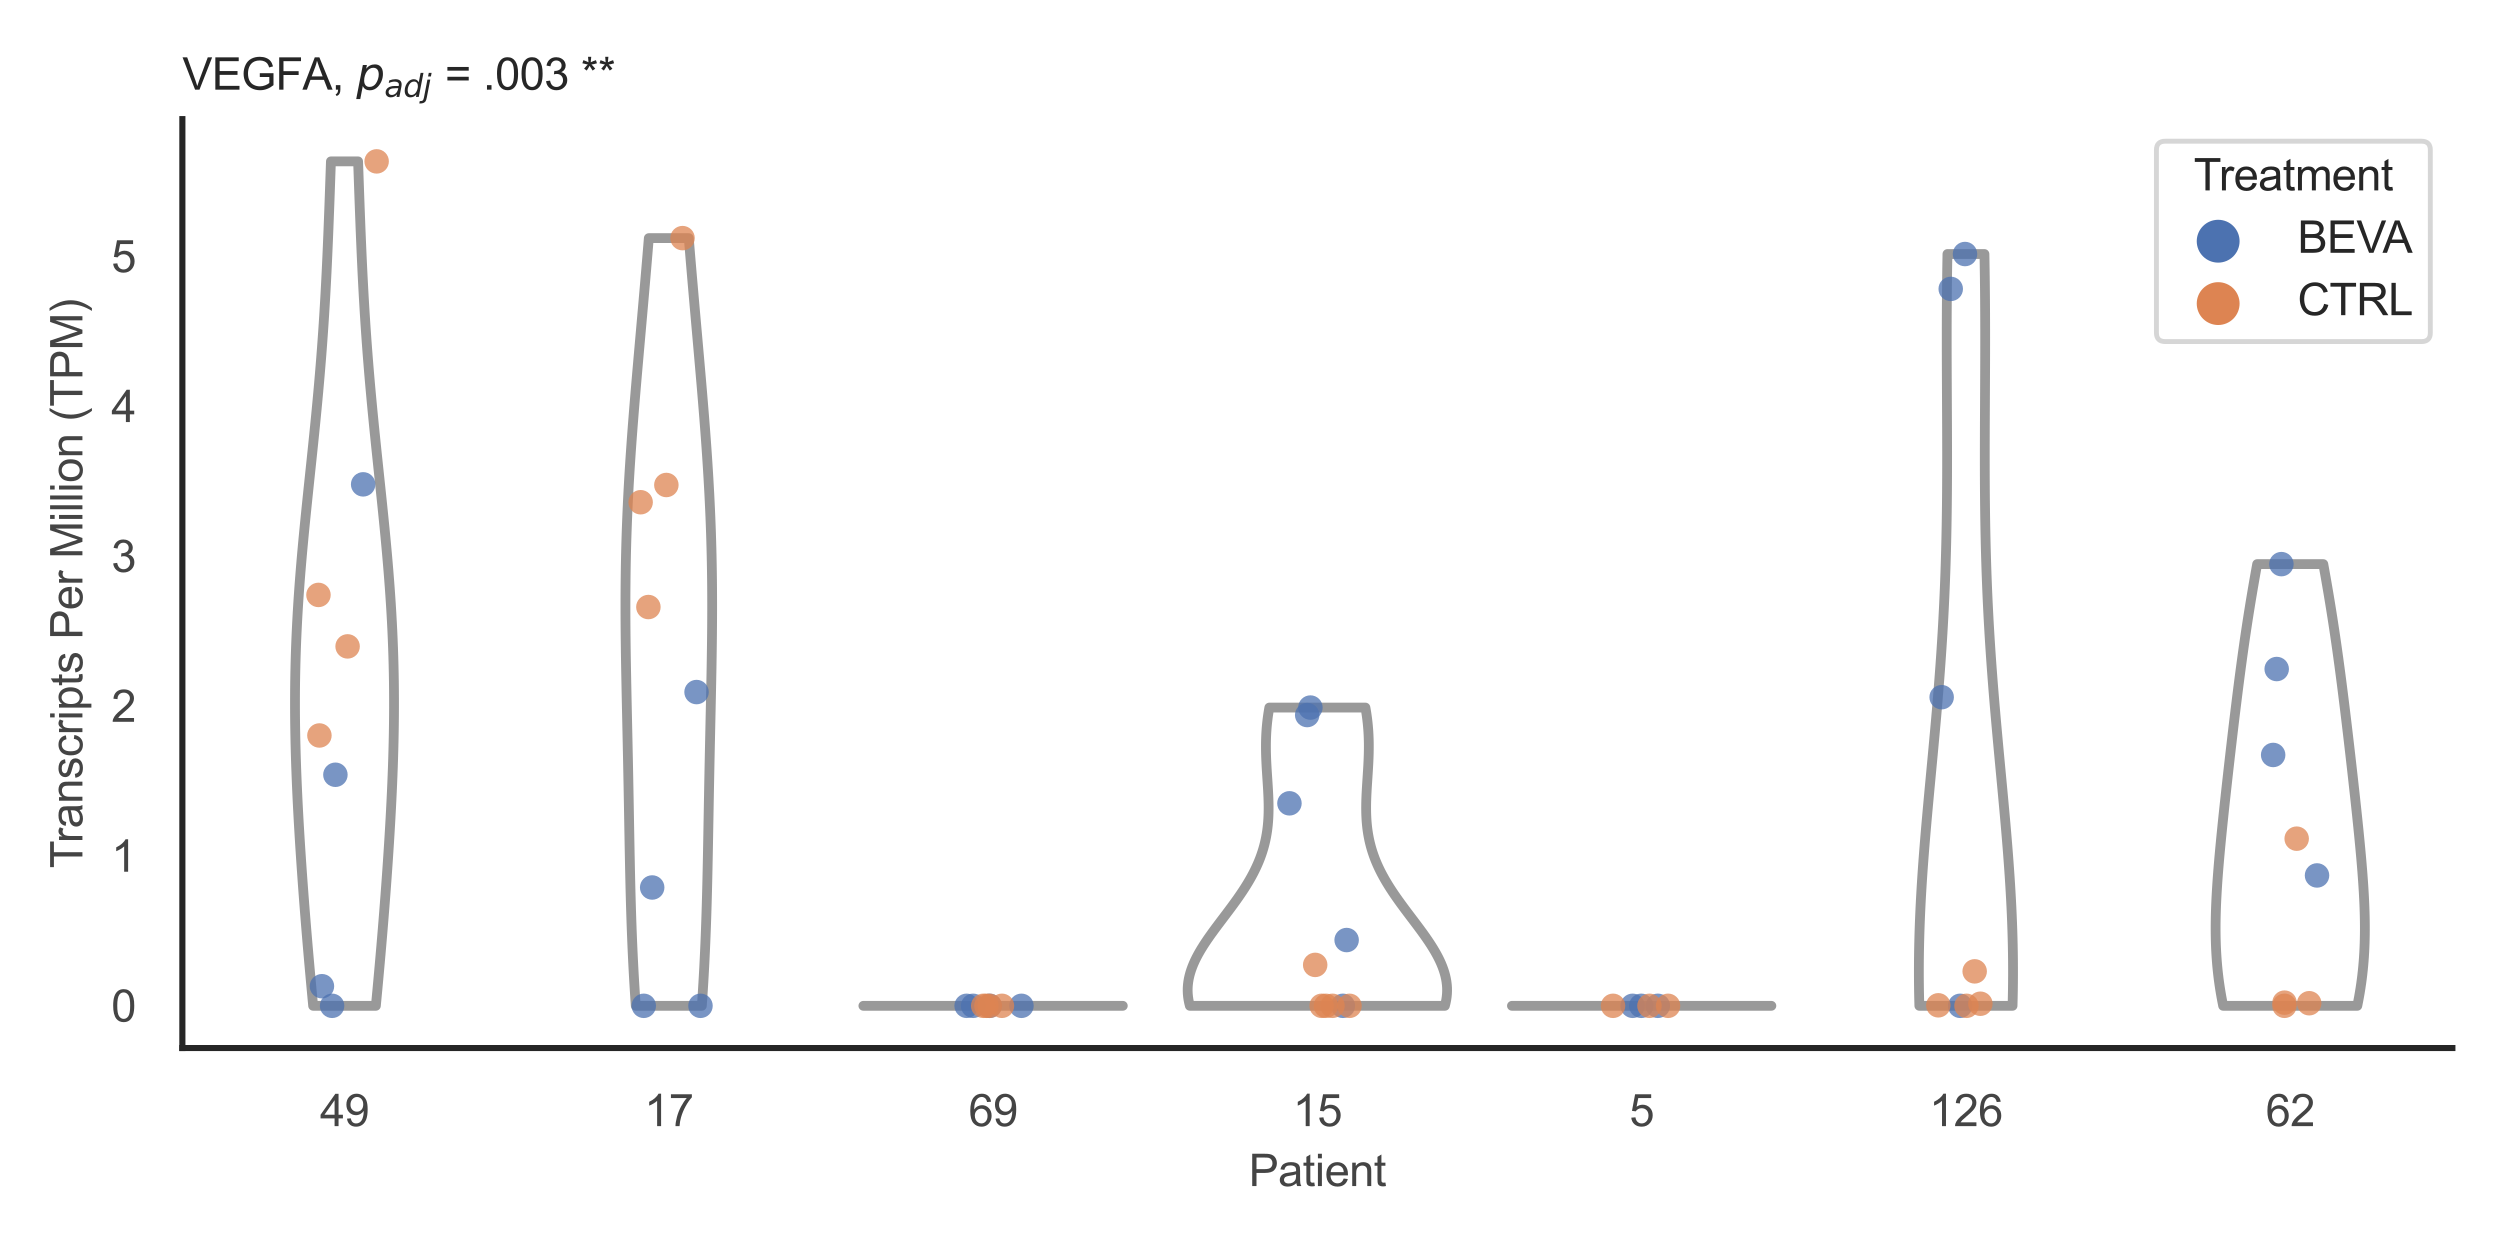 <?xml version="1.0" encoding="utf-8" standalone="no"?>
<!DOCTYPE svg PUBLIC "-//W3C//DTD SVG 1.1//EN"
  "http://www.w3.org/Graphics/SVG/1.1/DTD/svg11.dtd">
<svg xmlns:xlink="http://www.w3.org/1999/xlink" width="510.236pt" height="255.118pt" viewBox="0 0 510.236 255.118" xmlns="http://www.w3.org/2000/svg" version="1.1">
 <defs>
  <style type="text/css">*{stroke-linejoin: round; stroke-linecap: butt}</style>
 </defs>
 <g id="figure_1">
  <g id="patch_1">
   <path d="M 0 255.118 
L 510.236 255.118 
L 510.236 0 
L 0 0 
z
" style="fill: #ffffff"/>
  </g>
  <g id="axes_1">
   <g id="patch_2">
    <path d="M 37.22 213.898 
L 500.516 213.898 
L 500.516 24.32 
L 37.22 24.32 
z
" style="fill: #ffffff"/>
   </g>
   <g id="matplotlib.axis_1">
    <g id="xtick_1">
     <g id="text_1">
      <!-- 49 -->
      <g style="fill: #444444" transform="translate(65.308 229.84)scale(0.09 -0.09)">
       <defs>
        <path id="ArialMT-34" d="M 2069 0 
L 2069 1097 
L 81 1097 
L 81 1613 
L 2172 4581 
L 2631 4581 
L 2631 1613 
L 3250 1613 
L 3250 1097 
L 2631 1097 
L 2631 0 
L 2069 0 
z
M 2069 1613 
L 2069 3678 
L 634 1613 
L 2069 1613 
z
" transform="scale(0.016)"/>
        <path id="ArialMT-39" d="M 350 1059 
L 891 1109 
Q 959 728 1153 556 
Q 1347 384 1650 384 
Q 1909 384 2104 503 
Q 2300 622 2425 820 
Q 2550 1019 2634 1356 
Q 2719 1694 2719 2044 
Q 2719 2081 2716 2156 
Q 2547 1888 2255 1720 
Q 1963 1553 1622 1553 
Q 1053 1553 659 1965 
Q 266 2378 266 3053 
Q 266 3750 677 4175 
Q 1088 4600 1706 4600 
Q 2153 4600 2523 4359 
Q 2894 4119 3086 3673 
Q 3278 3228 3278 2384 
Q 3278 1506 3087 986 
Q 2897 466 2520 194 
Q 2144 -78 1638 -78 
Q 1100 -78 759 220 
Q 419 519 350 1059 
z
M 2653 3081 
Q 2653 3566 2395 3850 
Q 2138 4134 1775 4134 
Q 1400 4134 1122 3828 
Q 844 3522 844 3034 
Q 844 2597 1108 2323 
Q 1372 2050 1759 2050 
Q 2150 2050 2401 2323 
Q 2653 2597 2653 3081 
z
" transform="scale(0.016)"/>
       </defs>
       <use xlink:href="#ArialMT-34"/>
       <use xlink:href="#ArialMT-39" x="55.615"/>
      </g>
     </g>
    </g>
    <g id="xtick_2">
     <g id="text_2">
      <!-- 17 -->
      <g style="fill: #444444" transform="translate(131.493 229.84)scale(0.09 -0.09)">
       <defs>
        <path id="ArialMT-31" d="M 2384 0 
L 1822 0 
L 1822 3584 
Q 1619 3391 1289 3197 
Q 959 3003 697 2906 
L 697 3450 
Q 1169 3672 1522 3987 
Q 1875 4303 2022 4600 
L 2384 4600 
L 2384 0 
z
" transform="scale(0.016)"/>
        <path id="ArialMT-37" d="M 303 3981 
L 303 4522 
L 3269 4522 
L 3269 4084 
Q 2831 3619 2401 2847 
Q 1972 2075 1738 1259 
Q 1569 684 1522 0 
L 944 0 
Q 953 541 1156 1306 
Q 1359 2072 1739 2783 
Q 2119 3494 2547 3981 
L 303 3981 
z
" transform="scale(0.016)"/>
       </defs>
       <use xlink:href="#ArialMT-31"/>
       <use xlink:href="#ArialMT-37" x="55.615"/>
      </g>
     </g>
    </g>
    <g id="xtick_3">
     <g id="text_3">
      <!-- 69 -->
      <g style="fill: #444444" transform="translate(197.678 229.84)scale(0.09 -0.09)">
       <defs>
        <path id="ArialMT-36" d="M 3184 3459 
L 2625 3416 
Q 2550 3747 2413 3897 
Q 2184 4138 1850 4138 
Q 1581 4138 1378 3988 
Q 1113 3794 959 3422 
Q 806 3050 800 2363 
Q 1003 2672 1297 2822 
Q 1591 2972 1913 2972 
Q 2475 2972 2870 2558 
Q 3266 2144 3266 1488 
Q 3266 1056 3080 686 
Q 2894 316 2569 119 
Q 2244 -78 1831 -78 
Q 1128 -78 684 439 
Q 241 956 241 2144 
Q 241 3472 731 4075 
Q 1159 4600 1884 4600 
Q 2425 4600 2770 4297 
Q 3116 3994 3184 3459 
z
M 888 1484 
Q 888 1194 1011 928 
Q 1134 663 1356 523 
Q 1578 384 1822 384 
Q 2178 384 2434 671 
Q 2691 959 2691 1453 
Q 2691 1928 2437 2201 
Q 2184 2475 1800 2475 
Q 1419 2475 1153 2201 
Q 888 1928 888 1484 
z
" transform="scale(0.016)"/>
       </defs>
       <use xlink:href="#ArialMT-36"/>
       <use xlink:href="#ArialMT-39" x="55.615"/>
      </g>
     </g>
    </g>
    <g id="xtick_4">
     <g id="text_4">
      <!-- 15 -->
      <g style="fill: #444444" transform="translate(263.863 229.84)scale(0.09 -0.09)">
       <defs>
        <path id="ArialMT-35" d="M 266 1200 
L 856 1250 
Q 922 819 1161 601 
Q 1400 384 1738 384 
Q 2144 384 2425 690 
Q 2706 997 2706 1503 
Q 2706 1984 2436 2262 
Q 2166 2541 1728 2541 
Q 1456 2541 1237 2417 
Q 1019 2294 894 2097 
L 366 2166 
L 809 4519 
L 3088 4519 
L 3088 3981 
L 1259 3981 
L 1013 2750 
Q 1425 3038 1878 3038 
Q 2478 3038 2890 2622 
Q 3303 2206 3303 1553 
Q 3303 931 2941 478 
Q 2500 -78 1738 -78 
Q 1113 -78 717 272 
Q 322 622 266 1200 
z
" transform="scale(0.016)"/>
       </defs>
       <use xlink:href="#ArialMT-31"/>
       <use xlink:href="#ArialMT-35" x="55.615"/>
      </g>
     </g>
    </g>
    <g id="xtick_5">
     <g id="text_5">
      <!-- 5 -->
      <g style="fill: #444444" transform="translate(332.551 229.84)scale(0.09 -0.09)">
       <use xlink:href="#ArialMT-35"/>
      </g>
     </g>
    </g>
    <g id="xtick_6">
     <g id="text_6">
      <!-- 126 -->
      <g style="fill: #444444" transform="translate(393.731 229.84)scale(0.09 -0.09)">
       <defs>
        <path id="ArialMT-32" d="M 3222 541 
L 3222 0 
L 194 0 
Q 188 203 259 391 
Q 375 700 629 1000 
Q 884 1300 1366 1694 
Q 2113 2306 2375 2664 
Q 2638 3022 2638 3341 
Q 2638 3675 2398 3904 
Q 2159 4134 1775 4134 
Q 1369 4134 1125 3890 
Q 881 3647 878 3216 
L 300 3275 
Q 359 3922 746 4261 
Q 1134 4600 1788 4600 
Q 2447 4600 2831 4234 
Q 3216 3869 3216 3328 
Q 3216 3053 3103 2787 
Q 2991 2522 2730 2228 
Q 2469 1934 1863 1422 
Q 1356 997 1212 845 
Q 1069 694 975 541 
L 3222 541 
z
" transform="scale(0.016)"/>
       </defs>
       <use xlink:href="#ArialMT-31"/>
       <use xlink:href="#ArialMT-32" x="55.615"/>
       <use xlink:href="#ArialMT-36" x="111.23"/>
      </g>
     </g>
    </g>
    <g id="xtick_7">
     <g id="text_7">
      <!-- 62 -->
      <g style="fill: #444444" transform="translate(462.419 229.84)scale(0.09 -0.09)">
       <use xlink:href="#ArialMT-36"/>
       <use xlink:href="#ArialMT-32" x="55.615"/>
      </g>
     </g>
    </g>
    <g id="text_8">
     <!-- Patient -->
     <g style="fill: #444444" transform="translate(254.859 242.071)scale(0.09 -0.09)">
      <defs>
       <path id="ArialMT-50" d="M 494 0 
L 494 4581 
L 2222 4581 
Q 2678 4581 2919 4538 
Q 3256 4481 3484 4323 
Q 3713 4166 3852 3881 
Q 3991 3597 3991 3256 
Q 3991 2672 3619 2267 
Q 3247 1863 2275 1863 
L 1100 1863 
L 1100 0 
L 494 0 
z
M 1100 2403 
L 2284 2403 
Q 2872 2403 3119 2622 
Q 3366 2841 3366 3238 
Q 3366 3525 3220 3729 
Q 3075 3934 2838 4000 
Q 2684 4041 2272 4041 
L 1100 4041 
L 1100 2403 
z
" transform="scale(0.016)"/>
       <path id="ArialMT-61" d="M 2588 409 
Q 2275 144 1986 34 
Q 1697 -75 1366 -75 
Q 819 -75 525 192 
Q 231 459 231 875 
Q 231 1119 342 1320 
Q 453 1522 633 1644 
Q 813 1766 1038 1828 
Q 1203 1872 1538 1913 
Q 2219 1994 2541 2106 
Q 2544 2222 2544 2253 
Q 2544 2597 2384 2738 
Q 2169 2928 1744 2928 
Q 1347 2928 1158 2789 
Q 969 2650 878 2297 
L 328 2372 
Q 403 2725 575 2942 
Q 747 3159 1072 3276 
Q 1397 3394 1825 3394 
Q 2250 3394 2515 3294 
Q 2781 3194 2906 3042 
Q 3031 2891 3081 2659 
Q 3109 2516 3109 2141 
L 3109 1391 
Q 3109 606 3145 398 
Q 3181 191 3288 0 
L 2700 0 
Q 2613 175 2588 409 
z
M 2541 1666 
Q 2234 1541 1622 1453 
Q 1275 1403 1131 1340 
Q 988 1278 909 1158 
Q 831 1038 831 891 
Q 831 666 1001 516 
Q 1172 366 1500 366 
Q 1825 366 2078 508 
Q 2331 650 2450 897 
Q 2541 1088 2541 1459 
L 2541 1666 
z
" transform="scale(0.016)"/>
       <path id="ArialMT-74" d="M 1650 503 
L 1731 6 
Q 1494 -44 1306 -44 
Q 1000 -44 831 53 
Q 663 150 594 308 
Q 525 466 525 972 
L 525 2881 
L 113 2881 
L 113 3319 
L 525 3319 
L 525 4141 
L 1084 4478 
L 1084 3319 
L 1650 3319 
L 1650 2881 
L 1084 2881 
L 1084 941 
Q 1084 700 1114 631 
Q 1144 563 1211 522 
Q 1278 481 1403 481 
Q 1497 481 1650 503 
z
" transform="scale(0.016)"/>
       <path id="ArialMT-69" d="M 425 3934 
L 425 4581 
L 988 4581 
L 988 3934 
L 425 3934 
z
M 425 0 
L 425 3319 
L 988 3319 
L 988 0 
L 425 0 
z
" transform="scale(0.016)"/>
       <path id="ArialMT-65" d="M 2694 1069 
L 3275 997 
Q 3138 488 2766 206 
Q 2394 -75 1816 -75 
Q 1088 -75 661 373 
Q 234 822 234 1631 
Q 234 2469 665 2931 
Q 1097 3394 1784 3394 
Q 2450 3394 2872 2941 
Q 3294 2488 3294 1666 
Q 3294 1616 3291 1516 
L 816 1516 
Q 847 969 1125 678 
Q 1403 388 1819 388 
Q 2128 388 2347 550 
Q 2566 713 2694 1069 
z
M 847 1978 
L 2700 1978 
Q 2663 2397 2488 2606 
Q 2219 2931 1791 2931 
Q 1403 2931 1139 2672 
Q 875 2413 847 1978 
z
" transform="scale(0.016)"/>
       <path id="ArialMT-6e" d="M 422 0 
L 422 3319 
L 928 3319 
L 928 2847 
Q 1294 3394 1984 3394 
Q 2284 3394 2536 3286 
Q 2788 3178 2913 3003 
Q 3038 2828 3088 2588 
Q 3119 2431 3119 2041 
L 3119 0 
L 2556 0 
L 2556 2019 
Q 2556 2363 2490 2533 
Q 2425 2703 2258 2804 
Q 2091 2906 1866 2906 
Q 1506 2906 1245 2678 
Q 984 2450 984 1813 
L 984 0 
L 422 0 
z
" transform="scale(0.016)"/>
      </defs>
      <use xlink:href="#ArialMT-50"/>
      <use xlink:href="#ArialMT-61" x="66.699"/>
      <use xlink:href="#ArialMT-74" x="122.314"/>
      <use xlink:href="#ArialMT-69" x="150.098"/>
      <use xlink:href="#ArialMT-65" x="172.314"/>
      <use xlink:href="#ArialMT-6e" x="227.93"/>
      <use xlink:href="#ArialMT-74" x="283.545"/>
     </g>
    </g>
   </g>
   <g id="matplotlib.axis_2">
    <g id="ytick_1">
     <g id="text_9">
      <!-- 0 -->
      <g style="fill: #444444" transform="translate(22.715 208.502)scale(0.09 -0.09)">
       <defs>
        <path id="ArialMT-30" d="M 266 2259 
Q 266 3072 433 3567 
Q 600 4063 929 4331 
Q 1259 4600 1759 4600 
Q 2128 4600 2406 4451 
Q 2684 4303 2865 4023 
Q 3047 3744 3150 3342 
Q 3253 2941 3253 2259 
Q 3253 1453 3087 958 
Q 2922 463 2592 192 
Q 2263 -78 1759 -78 
Q 1097 -78 719 397 
Q 266 969 266 2259 
z
M 844 2259 
Q 844 1131 1108 757 
Q 1372 384 1759 384 
Q 2147 384 2411 759 
Q 2675 1134 2675 2259 
Q 2675 3391 2411 3762 
Q 2147 4134 1753 4134 
Q 1366 4134 1134 3806 
Q 844 3388 844 2259 
z
" transform="scale(0.016)"/>
       </defs>
       <use xlink:href="#ArialMT-30"/>
      </g>
     </g>
    </g>
    <g id="ytick_2">
     <g id="text_10">
      <!-- 1 -->
      <g style="fill: #444444" transform="translate(22.715 177.911)scale(0.09 -0.09)">
       <use xlink:href="#ArialMT-31"/>
      </g>
     </g>
    </g>
    <g id="ytick_3">
     <g id="text_11">
      <!-- 2 -->
      <g style="fill: #444444" transform="translate(22.715 147.32)scale(0.09 -0.09)">
       <use xlink:href="#ArialMT-32"/>
      </g>
     </g>
    </g>
    <g id="ytick_4">
     <g id="text_12">
      <!-- 3 -->
      <g style="fill: #444444" transform="translate(22.715 116.729)scale(0.09 -0.09)">
       <defs>
        <path id="ArialMT-33" d="M 269 1209 
L 831 1284 
Q 928 806 1161 595 
Q 1394 384 1728 384 
Q 2125 384 2398 659 
Q 2672 934 2672 1341 
Q 2672 1728 2419 1979 
Q 2166 2231 1775 2231 
Q 1616 2231 1378 2169 
L 1441 2663 
Q 1497 2656 1531 2656 
Q 1891 2656 2178 2843 
Q 2466 3031 2466 3422 
Q 2466 3731 2256 3934 
Q 2047 4138 1716 4138 
Q 1388 4138 1169 3931 
Q 950 3725 888 3313 
L 325 3413 
Q 428 3978 793 4289 
Q 1159 4600 1703 4600 
Q 2078 4600 2393 4439 
Q 2709 4278 2876 4000 
Q 3044 3722 3044 3409 
Q 3044 3113 2884 2869 
Q 2725 2625 2413 2481 
Q 2819 2388 3044 2092 
Q 3269 1797 3269 1353 
Q 3269 753 2831 336 
Q 2394 -81 1725 -81 
Q 1122 -81 723 278 
Q 325 638 269 1209 
z
" transform="scale(0.016)"/>
       </defs>
       <use xlink:href="#ArialMT-33"/>
      </g>
     </g>
    </g>
    <g id="ytick_5">
     <g id="text_13">
      <!-- 4 -->
      <g style="fill: #444444" transform="translate(22.715 86.138)scale(0.09 -0.09)">
       <use xlink:href="#ArialMT-34"/>
      </g>
     </g>
    </g>
    <g id="ytick_6">
     <g id="text_14">
      <!-- 5 -->
      <g style="fill: #444444" transform="translate(22.715 55.547)scale(0.09 -0.09)">
       <use xlink:href="#ArialMT-35"/>
      </g>
     </g>
    </g>
    <g id="text_15">
     <!-- Transcripts Per Million (TPM) -->
     <g style="fill: #444444" transform="translate(16.821 177.194)rotate(-90)scale(0.09 -0.09)">
      <defs>
       <path id="ArialMT-54" d="M 1659 0 
L 1659 4041 
L 150 4041 
L 150 4581 
L 3781 4581 
L 3781 4041 
L 2266 4041 
L 2266 0 
L 1659 0 
z
" transform="scale(0.016)"/>
       <path id="ArialMT-72" d="M 416 0 
L 416 3319 
L 922 3319 
L 922 2816 
Q 1116 3169 1280 3281 
Q 1444 3394 1641 3394 
Q 1925 3394 2219 3213 
L 2025 2691 
Q 1819 2813 1613 2813 
Q 1428 2813 1281 2702 
Q 1134 2591 1072 2394 
Q 978 2094 978 1738 
L 978 0 
L 416 0 
z
" transform="scale(0.016)"/>
       <path id="ArialMT-73" d="M 197 991 
L 753 1078 
Q 800 744 1014 566 
Q 1228 388 1613 388 
Q 2000 388 2187 545 
Q 2375 703 2375 916 
Q 2375 1106 2209 1216 
Q 2094 1291 1634 1406 
Q 1016 1563 777 1677 
Q 538 1791 414 1992 
Q 291 2194 291 2438 
Q 291 2659 392 2848 
Q 494 3038 669 3163 
Q 800 3259 1026 3326 
Q 1253 3394 1513 3394 
Q 1903 3394 2198 3281 
Q 2494 3169 2634 2976 
Q 2775 2784 2828 2463 
L 2278 2388 
Q 2241 2644 2061 2787 
Q 1881 2931 1553 2931 
Q 1166 2931 1000 2803 
Q 834 2675 834 2503 
Q 834 2394 903 2306 
Q 972 2216 1119 2156 
Q 1203 2125 1616 2013 
Q 2213 1853 2448 1751 
Q 2684 1650 2818 1456 
Q 2953 1263 2953 975 
Q 2953 694 2789 445 
Q 2625 197 2315 61 
Q 2006 -75 1616 -75 
Q 969 -75 630 194 
Q 291 463 197 991 
z
" transform="scale(0.016)"/>
       <path id="ArialMT-63" d="M 2588 1216 
L 3141 1144 
Q 3050 572 2676 248 
Q 2303 -75 1759 -75 
Q 1078 -75 664 370 
Q 250 816 250 1647 
Q 250 2184 428 2587 
Q 606 2991 970 3192 
Q 1334 3394 1763 3394 
Q 2303 3394 2647 3120 
Q 2991 2847 3088 2344 
L 2541 2259 
Q 2463 2594 2264 2762 
Q 2066 2931 1784 2931 
Q 1359 2931 1093 2626 
Q 828 2322 828 1663 
Q 828 994 1084 691 
Q 1341 388 1753 388 
Q 2084 388 2306 591 
Q 2528 794 2588 1216 
z
" transform="scale(0.016)"/>
       <path id="ArialMT-70" d="M 422 -1272 
L 422 3319 
L 934 3319 
L 934 2888 
Q 1116 3141 1344 3267 
Q 1572 3394 1897 3394 
Q 2322 3394 2647 3175 
Q 2972 2956 3137 2557 
Q 3303 2159 3303 1684 
Q 3303 1175 3120 767 
Q 2938 359 2589 142 
Q 2241 -75 1856 -75 
Q 1575 -75 1351 44 
Q 1128 163 984 344 
L 984 -1272 
L 422 -1272 
z
M 931 1641 
Q 931 1000 1190 694 
Q 1450 388 1819 388 
Q 2194 388 2461 705 
Q 2728 1022 2728 1688 
Q 2728 2322 2467 2637 
Q 2206 2953 1844 2953 
Q 1484 2953 1207 2617 
Q 931 2281 931 1641 
z
" transform="scale(0.016)"/>
       <path id="ArialMT-20" transform="scale(0.016)"/>
       <path id="ArialMT-4d" d="M 475 0 
L 475 4581 
L 1388 4581 
L 2472 1338 
Q 2622 884 2691 659 
Q 2769 909 2934 1394 
L 4031 4581 
L 4847 4581 
L 4847 0 
L 4263 0 
L 4263 3834 
L 2931 0 
L 2384 0 
L 1059 3900 
L 1059 0 
L 475 0 
z
" transform="scale(0.016)"/>
       <path id="ArialMT-6c" d="M 409 0 
L 409 4581 
L 972 4581 
L 972 0 
L 409 0 
z
" transform="scale(0.016)"/>
       <path id="ArialMT-6f" d="M 213 1659 
Q 213 2581 725 3025 
Q 1153 3394 1769 3394 
Q 2453 3394 2887 2945 
Q 3322 2497 3322 1706 
Q 3322 1066 3130 698 
Q 2938 331 2570 128 
Q 2203 -75 1769 -75 
Q 1072 -75 642 372 
Q 213 819 213 1659 
z
M 791 1659 
Q 791 1022 1069 705 
Q 1347 388 1769 388 
Q 2188 388 2466 706 
Q 2744 1025 2744 1678 
Q 2744 2294 2464 2611 
Q 2184 2928 1769 2928 
Q 1347 2928 1069 2612 
Q 791 2297 791 1659 
z
" transform="scale(0.016)"/>
       <path id="ArialMT-28" d="M 1497 -1347 
Q 1031 -759 709 28 
Q 388 816 388 1659 
Q 388 2403 628 3084 
Q 909 3875 1497 4659 
L 1900 4659 
Q 1522 4009 1400 3731 
Q 1209 3300 1100 2831 
Q 966 2247 966 1656 
Q 966 153 1900 -1347 
L 1497 -1347 
z
" transform="scale(0.016)"/>
       <path id="ArialMT-29" d="M 791 -1347 
L 388 -1347 
Q 1322 153 1322 1656 
Q 1322 2244 1188 2822 
Q 1081 3291 891 3722 
Q 769 4003 388 4659 
L 791 4659 
Q 1378 3875 1659 3084 
Q 1900 2403 1900 1659 
Q 1900 816 1576 28 
Q 1253 -759 791 -1347 
z
" transform="scale(0.016)"/>
      </defs>
      <use xlink:href="#ArialMT-54"/>
      <use xlink:href="#ArialMT-72" x="57.334"/>
      <use xlink:href="#ArialMT-61" x="90.635"/>
      <use xlink:href="#ArialMT-6e" x="146.25"/>
      <use xlink:href="#ArialMT-73" x="201.865"/>
      <use xlink:href="#ArialMT-63" x="251.865"/>
      <use xlink:href="#ArialMT-72" x="301.865"/>
      <use xlink:href="#ArialMT-69" x="335.166"/>
      <use xlink:href="#ArialMT-70" x="357.383"/>
      <use xlink:href="#ArialMT-74" x="412.998"/>
      <use xlink:href="#ArialMT-73" x="440.781"/>
      <use xlink:href="#ArialMT-20" x="490.781"/>
      <use xlink:href="#ArialMT-50" x="518.564"/>
      <use xlink:href="#ArialMT-65" x="585.264"/>
      <use xlink:href="#ArialMT-72" x="640.879"/>
      <use xlink:href="#ArialMT-20" x="674.18"/>
      <use xlink:href="#ArialMT-4d" x="701.963"/>
      <use xlink:href="#ArialMT-69" x="785.264"/>
      <use xlink:href="#ArialMT-6c" x="807.48"/>
      <use xlink:href="#ArialMT-6c" x="829.697"/>
      <use xlink:href="#ArialMT-69" x="851.914"/>
      <use xlink:href="#ArialMT-6f" x="874.131"/>
      <use xlink:href="#ArialMT-6e" x="929.746"/>
      <use xlink:href="#ArialMT-20" x="985.361"/>
      <use xlink:href="#ArialMT-28" x="1013.145"/>
      <use xlink:href="#ArialMT-54" x="1046.445"/>
      <use xlink:href="#ArialMT-50" x="1107.529"/>
      <use xlink:href="#ArialMT-4d" x="1174.229"/>
      <use xlink:href="#ArialMT-29" x="1257.529"/>
     </g>
    </g>
   </g>
   <g id="PolyCollection_1">
    <defs>
     <path id="mc17613e91d" d="M 76.712 -49.837 
L 63.913 -49.837 
L 63.748 -51.578 
L 63.584 -53.319 
L 63.423 -55.06 
L 63.265 -56.801 
L 63.109 -58.541 
L 62.956 -60.282 
L 62.805 -62.023 
L 62.657 -63.764 
L 62.512 -65.505 
L 62.37 -67.246 
L 62.231 -68.986 
L 62.095 -70.727 
L 61.962 -72.468 
L 61.832 -74.209 
L 61.705 -75.95 
L 61.582 -77.691 
L 61.462 -79.432 
L 61.346 -81.172 
L 61.234 -82.913 
L 61.126 -84.654 
L 61.023 -86.395 
L 60.924 -88.136 
L 60.83 -89.877 
L 60.741 -91.617 
L 60.658 -93.358 
L 60.581 -95.099 
L 60.51 -96.84 
L 60.445 -98.581 
L 60.388 -100.322 
L 60.338 -102.063 
L 60.295 -103.803 
L 60.261 -105.544 
L 60.234 -107.285 
L 60.216 -109.026 
L 60.208 -110.767 
L 60.208 -112.508 
L 60.217 -114.248 
L 60.236 -115.989 
L 60.265 -117.73 
L 60.304 -119.471 
L 60.352 -121.212 
L 60.41 -122.953 
L 60.478 -124.694 
L 60.556 -126.434 
L 60.643 -128.175 
L 60.739 -129.916 
L 60.845 -131.657 
L 60.959 -133.398 
L 61.082 -135.139 
L 61.212 -136.879 
L 61.351 -138.62 
L 61.496 -140.361 
L 61.648 -142.102 
L 61.806 -143.843 
L 61.969 -145.584 
L 62.138 -147.325 
L 62.31 -149.065 
L 62.486 -150.806 
L 62.665 -152.547 
L 62.846 -154.288 
L 63.028 -156.029 
L 63.212 -157.77 
L 63.395 -159.51 
L 63.579 -161.251 
L 63.761 -162.992 
L 63.941 -164.733 
L 64.12 -166.474 
L 64.295 -168.215 
L 64.467 -169.956 
L 64.636 -171.696 
L 64.8 -173.437 
L 64.961 -175.178 
L 65.116 -176.919 
L 65.266 -178.66 
L 65.411 -180.401 
L 65.551 -182.141 
L 65.685 -183.882 
L 65.813 -185.623 
L 65.936 -187.364 
L 66.054 -189.105 
L 66.166 -190.846 
L 66.272 -192.587 
L 66.374 -194.327 
L 66.47 -196.068 
L 66.562 -197.809 
L 66.65 -199.55 
L 66.733 -201.291 
L 66.813 -203.032 
L 66.889 -204.772 
L 66.963 -206.513 
L 67.033 -208.254 
L 67.101 -209.995 
L 67.167 -211.736 
L 67.232 -213.477 
L 67.295 -215.218 
L 67.357 -216.958 
L 67.418 -218.699 
L 67.48 -220.44 
L 67.54 -222.181 
L 73.085 -222.181 
L 73.085 -222.181 
L 73.146 -220.44 
L 73.207 -218.699 
L 73.268 -216.958 
L 73.33 -215.218 
L 73.393 -213.477 
L 73.458 -211.736 
L 73.524 -209.995 
L 73.592 -208.254 
L 73.663 -206.513 
L 73.736 -204.772 
L 73.812 -203.032 
L 73.892 -201.291 
L 73.975 -199.55 
L 74.063 -197.809 
L 74.155 -196.068 
L 74.251 -194.327 
L 74.353 -192.587 
L 74.46 -190.846 
L 74.572 -189.105 
L 74.689 -187.364 
L 74.812 -185.623 
L 74.94 -183.882 
L 75.075 -182.141 
L 75.214 -180.401 
L 75.359 -178.66 
L 75.509 -176.919 
L 75.665 -175.178 
L 75.825 -173.437 
L 75.989 -171.696 
L 76.158 -169.956 
L 76.33 -168.215 
L 76.506 -166.474 
L 76.684 -164.733 
L 76.864 -162.992 
L 77.047 -161.251 
L 77.23 -159.51 
L 77.413 -157.77 
L 77.597 -156.029 
L 77.779 -154.288 
L 77.96 -152.547 
L 78.139 -150.806 
L 78.315 -149.065 
L 78.488 -147.325 
L 78.656 -145.584 
L 78.819 -143.843 
L 78.977 -142.102 
L 79.129 -140.361 
L 79.275 -138.62 
L 79.413 -136.879 
L 79.544 -135.139 
L 79.666 -133.398 
L 79.781 -131.657 
L 79.886 -129.916 
L 79.982 -128.175 
L 80.07 -126.434 
L 80.147 -124.694 
L 80.215 -122.953 
L 80.273 -121.212 
L 80.321 -119.471 
L 80.36 -117.73 
L 80.389 -115.989 
L 80.408 -114.248 
L 80.417 -112.508 
L 80.418 -110.767 
L 80.409 -109.026 
L 80.391 -107.285 
L 80.365 -105.544 
L 80.33 -103.803 
L 80.287 -102.063 
L 80.237 -100.322 
L 80.18 -98.581 
L 80.115 -96.84 
L 80.044 -95.099 
L 79.967 -93.358 
L 79.884 -91.617 
L 79.795 -89.877 
L 79.701 -88.136 
L 79.602 -86.395 
L 79.499 -84.654 
L 79.391 -82.913 
L 79.279 -81.172 
L 79.163 -79.432 
L 79.043 -77.691 
L 78.92 -75.95 
L 78.793 -74.209 
L 78.663 -72.468 
L 78.53 -70.727 
L 78.394 -68.986 
L 78.255 -67.246 
L 78.113 -65.505 
L 77.968 -63.764 
L 77.82 -62.023 
L 77.669 -60.282 
L 77.516 -58.541 
L 77.36 -56.801 
L 77.202 -55.06 
L 77.041 -53.319 
L 76.877 -51.578 
L 76.712 -49.837 
z
" style="stroke: #999999; stroke-width: 2"/>
    </defs>
    <g clip-path="url(#pa74a12c828)">
     <use xlink:href="#mc17613e91d" x="0" y="255.118" style="fill: #ffffff; stroke: #999999; stroke-width: 2"/>
    </g>
   </g>
   <g id="PolyCollection_2">
    <defs>
     <path id="m27fada92e4" d="M 143.242 -49.837 
L 129.754 -49.837 
L 129.646 -51.42 
L 129.543 -53.002 
L 129.446 -54.585 
L 129.355 -56.168 
L 129.269 -57.75 
L 129.189 -59.333 
L 129.114 -60.916 
L 129.044 -62.498 
L 128.979 -64.081 
L 128.919 -65.664 
L 128.863 -67.246 
L 128.812 -68.829 
L 128.764 -70.412 
L 128.72 -71.994 
L 128.678 -73.577 
L 128.64 -75.159 
L 128.604 -76.742 
L 128.571 -78.325 
L 128.539 -79.907 
L 128.508 -81.49 
L 128.478 -83.073 
L 128.45 -84.655 
L 128.421 -86.238 
L 128.393 -87.821 
L 128.365 -89.403 
L 128.337 -90.986 
L 128.308 -92.569 
L 128.279 -94.151 
L 128.249 -95.734 
L 128.219 -97.316 
L 128.187 -98.899 
L 128.155 -100.482 
L 128.122 -102.064 
L 128.089 -103.647 
L 128.055 -105.23 
L 128.021 -106.812 
L 127.986 -108.395 
L 127.952 -109.978 
L 127.918 -111.56 
L 127.884 -113.143 
L 127.852 -114.726 
L 127.821 -116.308 
L 127.791 -117.891 
L 127.763 -119.473 
L 127.737 -121.056 
L 127.714 -122.639 
L 127.694 -124.221 
L 127.677 -125.804 
L 127.664 -127.387 
L 127.655 -128.969 
L 127.65 -130.552 
L 127.65 -132.135 
L 127.654 -133.717 
L 127.664 -135.3 
L 127.679 -136.883 
L 127.699 -138.465 
L 127.725 -140.048 
L 127.757 -141.63 
L 127.795 -143.213 
L 127.839 -144.796 
L 127.889 -146.378 
L 127.946 -147.961 
L 128.008 -149.544 
L 128.076 -151.126 
L 128.149 -152.709 
L 128.229 -154.292 
L 128.314 -155.874 
L 128.405 -157.457 
L 128.5 -159.04 
L 128.601 -160.622 
L 128.706 -162.205 
L 128.816 -163.787 
L 128.929 -165.37 
L 129.047 -166.953 
L 129.168 -168.535 
L 129.292 -170.118 
L 129.419 -171.701 
L 129.549 -173.283 
L 129.681 -174.866 
L 129.815 -176.449 
L 129.951 -178.031 
L 130.088 -179.614 
L 130.227 -181.197 
L 130.366 -182.779 
L 130.506 -184.362 
L 130.646 -185.944 
L 130.786 -187.527 
L 130.926 -189.11 
L 131.066 -190.692 
L 131.206 -192.275 
L 131.344 -193.858 
L 131.483 -195.44 
L 131.62 -197.023 
L 131.756 -198.606 
L 131.891 -200.188 
L 132.025 -201.771 
L 132.158 -203.354 
L 132.289 -204.936 
L 132.419 -206.519 
L 140.576 -206.519 
L 140.576 -206.519 
L 140.706 -204.936 
L 140.837 -203.354 
L 140.97 -201.771 
L 141.104 -200.188 
L 141.239 -198.606 
L 141.376 -197.023 
L 141.513 -195.44 
L 141.651 -193.858 
L 141.79 -192.275 
L 141.929 -190.692 
L 142.069 -189.11 
L 142.21 -187.527 
L 142.35 -185.944 
L 142.49 -184.362 
L 142.63 -182.779 
L 142.769 -181.197 
L 142.907 -179.614 
L 143.044 -178.031 
L 143.18 -176.449 
L 143.314 -174.866 
L 143.446 -173.283 
L 143.576 -171.701 
L 143.703 -170.118 
L 143.828 -168.535 
L 143.949 -166.953 
L 144.066 -165.37 
L 144.18 -163.787 
L 144.29 -162.205 
L 144.395 -160.622 
L 144.495 -159.04 
L 144.591 -157.457 
L 144.681 -155.874 
L 144.767 -154.292 
L 144.846 -152.709 
L 144.92 -151.126 
L 144.988 -149.544 
L 145.05 -147.961 
L 145.106 -146.378 
L 145.156 -144.796 
L 145.2 -143.213 
L 145.238 -141.63 
L 145.27 -140.048 
L 145.296 -138.465 
L 145.317 -136.883 
L 145.332 -135.3 
L 145.341 -133.717 
L 145.346 -132.135 
L 145.346 -130.552 
L 145.341 -128.969 
L 145.331 -127.387 
L 145.318 -125.804 
L 145.301 -124.221 
L 145.281 -122.639 
L 145.258 -121.056 
L 145.233 -119.473 
L 145.205 -117.891 
L 145.175 -116.308 
L 145.144 -114.726 
L 145.111 -113.143 
L 145.078 -111.56 
L 145.044 -109.978 
L 145.009 -108.395 
L 144.975 -106.812 
L 144.941 -105.23 
L 144.907 -103.647 
L 144.873 -102.064 
L 144.84 -100.482 
L 144.808 -98.899 
L 144.777 -97.316 
L 144.746 -95.734 
L 144.716 -94.151 
L 144.687 -92.569 
L 144.658 -90.986 
L 144.63 -89.403 
L 144.602 -87.821 
L 144.574 -86.238 
L 144.546 -84.655 
L 144.517 -83.073 
L 144.488 -81.49 
L 144.457 -79.907 
L 144.425 -78.325 
L 144.391 -76.742 
L 144.355 -75.159 
L 144.317 -73.577 
L 144.276 -71.994 
L 144.232 -70.412 
L 144.184 -68.829 
L 144.132 -67.246 
L 144.077 -65.664 
L 144.016 -64.081 
L 143.952 -62.498 
L 143.882 -60.916 
L 143.807 -59.333 
L 143.727 -57.75 
L 143.641 -56.168 
L 143.55 -54.585 
L 143.453 -53.002 
L 143.35 -51.42 
L 143.242 -49.837 
z
" style="stroke: #999999; stroke-width: 2"/>
    </defs>
    <g clip-path="url(#pa74a12c828)">
     <use xlink:href="#m27fada92e4" x="0" y="255.118" style="fill: #ffffff; stroke: #999999; stroke-width: 2"/>
    </g>
   </g>
   <g id="PolyCollection_3">
    <defs>
     <path id="m71253a1cc8" d="M 294.892 -49.837 
L 242.844 -49.837 
L 242.688 -50.452 
L 242.565 -51.067 
L 242.475 -51.682 
L 242.418 -52.297 
L 242.394 -52.911 
L 242.403 -53.526 
L 242.446 -54.141 
L 242.52 -54.756 
L 242.626 -55.371 
L 242.764 -55.986 
L 242.931 -56.6 
L 243.128 -57.215 
L 243.353 -57.83 
L 243.605 -58.445 
L 243.882 -59.06 
L 244.184 -59.675 
L 244.509 -60.29 
L 244.855 -60.904 
L 245.22 -61.519 
L 245.604 -62.134 
L 246.004 -62.749 
L 246.418 -63.364 
L 246.845 -63.979 
L 247.283 -64.594 
L 247.73 -65.208 
L 248.184 -65.823 
L 248.643 -66.438 
L 249.107 -67.053 
L 249.572 -67.668 
L 250.038 -68.283 
L 250.502 -68.897 
L 250.963 -69.512 
L 251.42 -70.127 
L 251.87 -70.742 
L 252.314 -71.357 
L 252.748 -71.972 
L 253.173 -72.587 
L 253.586 -73.201 
L 253.988 -73.816 
L 254.376 -74.431 
L 254.751 -75.046 
L 255.11 -75.661 
L 255.455 -76.276 
L 255.783 -76.89 
L 256.095 -77.505 
L 256.39 -78.12 
L 256.668 -78.735 
L 256.929 -79.35 
L 257.173 -79.965 
L 257.399 -80.58 
L 257.607 -81.194 
L 257.799 -81.809 
L 257.973 -82.424 
L 258.131 -83.039 
L 258.273 -83.654 
L 258.399 -84.269 
L 258.509 -84.883 
L 258.605 -85.498 
L 258.686 -86.113 
L 258.754 -86.728 
L 258.808 -87.343 
L 258.851 -87.958 
L 258.882 -88.573 
L 258.903 -89.187 
L 258.914 -89.802 
L 258.915 -90.417 
L 258.909 -91.032 
L 258.895 -91.647 
L 258.875 -92.262 
L 258.85 -92.876 
L 258.82 -93.491 
L 258.786 -94.106 
L 258.749 -94.721 
L 258.71 -95.336 
L 258.67 -95.951 
L 258.629 -96.566 
L 258.589 -97.18 
L 258.55 -97.795 
L 258.513 -98.41 
L 258.479 -99.025 
L 258.448 -99.64 
L 258.422 -100.255 
L 258.4 -100.869 
L 258.383 -101.484 
L 258.373 -102.099 
L 258.369 -102.714 
L 258.372 -103.329 
L 258.382 -103.944 
L 258.4 -104.559 
L 258.426 -105.173 
L 258.461 -105.788 
L 258.504 -106.403 
L 258.556 -107.018 
L 258.617 -107.633 
L 258.688 -108.248 
L 258.767 -108.862 
L 258.856 -109.477 
L 258.955 -110.092 
L 259.062 -110.707 
L 278.674 -110.707 
L 278.674 -110.707 
L 278.782 -110.092 
L 278.88 -109.477 
L 278.969 -108.862 
L 279.048 -108.248 
L 279.119 -107.633 
L 279.18 -107.018 
L 279.232 -106.403 
L 279.276 -105.788 
L 279.31 -105.173 
L 279.336 -104.559 
L 279.354 -103.944 
L 279.365 -103.329 
L 279.367 -102.714 
L 279.363 -102.099 
L 279.353 -101.484 
L 279.336 -100.869 
L 279.314 -100.255 
L 279.288 -99.64 
L 279.257 -99.025 
L 279.223 -98.41 
L 279.186 -97.795 
L 279.147 -97.18 
L 279.107 -96.566 
L 279.067 -95.951 
L 279.027 -95.336 
L 278.988 -94.721 
L 278.951 -94.106 
L 278.917 -93.491 
L 278.886 -92.876 
L 278.861 -92.262 
L 278.841 -91.647 
L 278.827 -91.032 
L 278.821 -90.417 
L 278.823 -89.802 
L 278.833 -89.187 
L 278.854 -88.573 
L 278.885 -87.958 
L 278.928 -87.343 
L 278.983 -86.728 
L 279.05 -86.113 
L 279.132 -85.498 
L 279.227 -84.883 
L 279.338 -84.269 
L 279.463 -83.654 
L 279.605 -83.039 
L 279.763 -82.424 
L 279.937 -81.809 
L 280.129 -81.194 
L 280.338 -80.58 
L 280.564 -79.965 
L 280.807 -79.35 
L 281.068 -78.735 
L 281.346 -78.12 
L 281.641 -77.505 
L 281.953 -76.89 
L 282.282 -76.276 
L 282.626 -75.661 
L 282.986 -75.046 
L 283.36 -74.431 
L 283.748 -73.816 
L 284.15 -73.201 
L 284.563 -72.587 
L 284.988 -71.972 
L 285.423 -71.357 
L 285.866 -70.742 
L 286.317 -70.127 
L 286.773 -69.512 
L 287.234 -68.897 
L 287.699 -68.283 
L 288.164 -67.668 
L 288.629 -67.053 
L 289.093 -66.438 
L 289.552 -65.823 
L 290.007 -65.208 
L 290.454 -64.594 
L 290.891 -63.979 
L 291.318 -63.364 
L 291.733 -62.749 
L 292.132 -62.134 
L 292.516 -61.519 
L 292.882 -60.904 
L 293.227 -60.29 
L 293.552 -59.675 
L 293.854 -59.06 
L 294.132 -58.445 
L 294.383 -57.83 
L 294.608 -57.215 
L 294.805 -56.6 
L 294.973 -55.986 
L 295.11 -55.371 
L 295.216 -54.756 
L 295.291 -54.141 
L 295.333 -53.526 
L 295.342 -52.911 
L 295.318 -52.297 
L 295.262 -51.682 
L 295.171 -51.067 
L 295.048 -50.452 
L 294.892 -49.837 
z
" style="stroke: #999999; stroke-width: 2"/>
    </defs>
    <g clip-path="url(#pa74a12c828)">
     <use xlink:href="#m71253a1cc8" x="0" y="255.118" style="fill: #ffffff; stroke: #999999; stroke-width: 2"/>
    </g>
   </g>
   <g id="PolyCollection_4">
    <defs>
     <path id="mc36218aedb" d="M 410.749 -49.837 
L 391.728 -49.837 
L 391.689 -51.387 
L 391.659 -52.937 
L 391.64 -54.487 
L 391.63 -56.037 
L 391.63 -57.586 
L 391.639 -59.136 
L 391.658 -60.686 
L 391.687 -62.236 
L 391.724 -63.786 
L 391.77 -65.336 
L 391.825 -66.886 
L 391.889 -68.435 
L 391.96 -69.985 
L 392.039 -71.535 
L 392.126 -73.085 
L 392.219 -74.635 
L 392.319 -76.185 
L 392.426 -77.734 
L 392.538 -79.284 
L 392.655 -80.834 
L 392.777 -82.384 
L 392.904 -83.934 
L 393.034 -85.484 
L 393.169 -87.034 
L 393.306 -88.583 
L 393.446 -90.133 
L 393.588 -91.683 
L 393.731 -93.233 
L 393.876 -94.783 
L 394.022 -96.333 
L 394.167 -97.882 
L 394.313 -99.432 
L 394.459 -100.982 
L 394.603 -102.532 
L 394.746 -104.082 
L 394.888 -105.632 
L 395.027 -107.182 
L 395.165 -108.731 
L 395.299 -110.281 
L 395.431 -111.831 
L 395.559 -113.381 
L 395.684 -114.931 
L 395.806 -116.481 
L 395.923 -118.03 
L 396.037 -119.58 
L 396.146 -121.13 
L 396.25 -122.68 
L 396.35 -124.23 
L 396.446 -125.78 
L 396.537 -127.33 
L 396.623 -128.879 
L 396.704 -130.429 
L 396.78 -131.979 
L 396.851 -133.529 
L 396.918 -135.079 
L 396.979 -136.629 
L 397.036 -138.179 
L 397.088 -139.728 
L 397.135 -141.278 
L 397.178 -142.828 
L 397.217 -144.378 
L 397.251 -145.928 
L 397.281 -147.478 
L 397.307 -149.027 
L 397.329 -150.577 
L 397.347 -152.127 
L 397.362 -153.677 
L 397.374 -155.227 
L 397.383 -156.777 
L 397.389 -158.327 
L 397.393 -159.876 
L 397.394 -161.426 
L 397.394 -162.976 
L 397.391 -164.526 
L 397.387 -166.076 
L 397.382 -167.626 
L 397.376 -169.175 
L 397.369 -170.725 
L 397.361 -172.275 
L 397.354 -173.825 
L 397.346 -175.375 
L 397.339 -176.925 
L 397.332 -178.475 
L 397.326 -180.024 
L 397.321 -181.574 
L 397.317 -183.124 
L 397.315 -184.674 
L 397.314 -186.224 
L 397.315 -187.774 
L 397.319 -189.323 
L 397.324 -190.873 
L 397.332 -192.423 
L 397.342 -193.973 
L 397.355 -195.523 
L 397.371 -197.073 
L 397.389 -198.623 
L 397.41 -200.172 
L 397.435 -201.722 
L 397.462 -203.272 
L 405.015 -203.272 
L 405.015 -203.272 
L 405.042 -201.722 
L 405.066 -200.172 
L 405.088 -198.623 
L 405.106 -197.073 
L 405.122 -195.523 
L 405.135 -193.973 
L 405.145 -192.423 
L 405.153 -190.873 
L 405.158 -189.323 
L 405.162 -187.774 
L 405.163 -186.224 
L 405.162 -184.674 
L 405.16 -183.124 
L 405.156 -181.574 
L 405.151 -180.024 
L 405.145 -178.475 
L 405.138 -176.925 
L 405.131 -175.375 
L 405.123 -173.825 
L 405.116 -172.275 
L 405.108 -170.725 
L 405.101 -169.175 
L 405.095 -167.626 
L 405.09 -166.076 
L 405.086 -164.526 
L 405.083 -162.976 
L 405.082 -161.426 
L 405.084 -159.876 
L 405.087 -158.327 
L 405.094 -156.777 
L 405.103 -155.227 
L 405.114 -153.677 
L 405.13 -152.127 
L 405.148 -150.577 
L 405.17 -149.027 
L 405.196 -147.478 
L 405.226 -145.928 
L 405.26 -144.378 
L 405.299 -142.828 
L 405.342 -141.278 
L 405.389 -139.728 
L 405.441 -138.179 
L 405.498 -136.629 
L 405.559 -135.079 
L 405.626 -133.529 
L 405.697 -131.979 
L 405.773 -130.429 
L 405.854 -128.879 
L 405.94 -127.33 
L 406.031 -125.78 
L 406.126 -124.23 
L 406.227 -122.68 
L 406.331 -121.13 
L 406.44 -119.58 
L 406.554 -118.03 
L 406.671 -116.481 
L 406.792 -114.931 
L 406.918 -113.381 
L 407.046 -111.831 
L 407.178 -110.281 
L 407.312 -108.731 
L 407.45 -107.182 
L 407.589 -105.632 
L 407.731 -104.082 
L 407.874 -102.532 
L 408.018 -100.982 
L 408.164 -99.432 
L 408.309 -97.882 
L 408.455 -96.333 
L 408.601 -94.783 
L 408.746 -93.233 
L 408.889 -91.683 
L 409.031 -90.133 
L 409.171 -88.583 
L 409.308 -87.034 
L 409.442 -85.484 
L 409.573 -83.934 
L 409.7 -82.384 
L 409.822 -80.834 
L 409.939 -79.284 
L 410.051 -77.734 
L 410.158 -76.185 
L 410.258 -74.635 
L 410.351 -73.085 
L 410.438 -71.535 
L 410.517 -69.985 
L 410.588 -68.435 
L 410.651 -66.886 
L 410.706 -65.336 
L 410.753 -63.786 
L 410.79 -62.236 
L 410.819 -60.686 
L 410.838 -59.136 
L 410.847 -57.586 
L 410.847 -56.037 
L 410.837 -54.487 
L 410.818 -52.937 
L 410.788 -51.387 
L 410.749 -49.837 
z
" style="stroke: #999999; stroke-width: 2"/>
    </defs>
    <g clip-path="url(#pa74a12c828)">
     <use xlink:href="#mc36218aedb" x="0" y="255.118" style="fill: #ffffff; stroke: #999999; stroke-width: 2"/>
    </g>
   </g>
   <g id="PolyCollection_5">
    <defs>
     <path id="md3c8b22e7e" d="M 481.114 -49.837 
L 453.734 -49.837 
L 453.552 -50.748 
L 453.381 -51.658 
L 453.223 -52.569 
L 453.076 -53.479 
L 452.941 -54.39 
L 452.818 -55.301 
L 452.707 -56.211 
L 452.608 -57.122 
L 452.519 -58.032 
L 452.443 -58.943 
L 452.377 -59.853 
L 452.321 -60.764 
L 452.276 -61.675 
L 452.241 -62.585 
L 452.216 -63.496 
L 452.2 -64.406 
L 452.192 -65.317 
L 452.193 -66.227 
L 452.202 -67.138 
L 452.219 -68.049 
L 452.243 -68.959 
L 452.273 -69.87 
L 452.309 -70.78 
L 452.352 -71.691 
L 452.4 -72.601 
L 452.453 -73.512 
L 452.51 -74.422 
L 452.572 -75.333 
L 452.638 -76.244 
L 452.707 -77.154 
L 452.78 -78.065 
L 452.856 -78.975 
L 452.934 -79.886 
L 453.016 -80.796 
L 453.099 -81.707 
L 453.185 -82.618 
L 453.272 -83.528 
L 453.361 -84.439 
L 453.452 -85.349 
L 453.544 -86.26 
L 453.637 -87.17 
L 453.732 -88.081 
L 453.827 -88.992 
L 453.924 -89.902 
L 454.021 -90.813 
L 454.12 -91.723 
L 454.219 -92.634 
L 454.318 -93.544 
L 454.419 -94.455 
L 454.52 -95.365 
L 454.621 -96.276 
L 454.724 -97.187 
L 454.826 -98.097 
L 454.93 -99.008 
L 455.033 -99.918 
L 455.138 -100.829 
L 455.243 -101.739 
L 455.348 -102.65 
L 455.454 -103.561 
L 455.56 -104.471 
L 455.667 -105.382 
L 455.775 -106.292 
L 455.883 -107.203 
L 455.992 -108.113 
L 456.102 -109.024 
L 456.213 -109.935 
L 456.324 -110.845 
L 456.436 -111.756 
L 456.549 -112.666 
L 456.663 -113.577 
L 456.778 -114.487 
L 456.894 -115.398 
L 457.012 -116.308 
L 457.131 -117.219 
L 457.251 -118.13 
L 457.372 -119.04 
L 457.495 -119.951 
L 457.619 -120.861 
L 457.745 -121.772 
L 457.873 -122.682 
L 458.003 -123.593 
L 458.134 -124.504 
L 458.267 -125.414 
L 458.403 -126.325 
L 458.54 -127.235 
L 458.679 -128.146 
L 458.821 -129.056 
L 458.964 -129.967 
L 459.11 -130.878 
L 459.257 -131.788 
L 459.407 -132.699 
L 459.559 -133.609 
L 459.712 -134.52 
L 459.868 -135.43 
L 460.026 -136.341 
L 460.185 -137.252 
L 460.346 -138.162 
L 460.509 -139.073 
L 460.673 -139.983 
L 474.174 -139.983 
L 474.174 -139.983 
L 474.338 -139.073 
L 474.501 -138.162 
L 474.662 -137.252 
L 474.822 -136.341 
L 474.979 -135.43 
L 475.135 -134.52 
L 475.289 -133.609 
L 475.44 -132.699 
L 475.59 -131.788 
L 475.738 -130.878 
L 475.883 -129.967 
L 476.027 -129.056 
L 476.168 -128.146 
L 476.307 -127.235 
L 476.445 -126.325 
L 476.58 -125.414 
L 476.713 -124.504 
L 476.845 -123.593 
L 476.974 -122.682 
L 477.102 -121.772 
L 477.228 -120.861 
L 477.352 -119.951 
L 477.475 -119.04 
L 477.597 -118.13 
L 477.717 -117.219 
L 477.835 -116.308 
L 477.953 -115.398 
L 478.069 -114.487 
L 478.184 -113.577 
L 478.298 -112.666 
L 478.411 -111.756 
L 478.523 -110.845 
L 478.635 -109.935 
L 478.745 -109.024 
L 478.855 -108.113 
L 478.964 -107.203 
L 479.072 -106.292 
L 479.18 -105.382 
L 479.287 -104.471 
L 479.393 -103.561 
L 479.499 -102.65 
L 479.605 -101.739 
L 479.71 -100.829 
L 479.814 -99.918 
L 479.918 -99.008 
L 480.021 -98.097 
L 480.124 -97.187 
L 480.226 -96.276 
L 480.327 -95.365 
L 480.428 -94.455 
L 480.529 -93.544 
L 480.629 -92.634 
L 480.728 -91.723 
L 480.826 -90.813 
L 480.923 -89.902 
L 481.02 -88.992 
L 481.116 -88.081 
L 481.21 -87.17 
L 481.303 -86.26 
L 481.396 -85.349 
L 481.486 -84.439 
L 481.575 -83.528 
L 481.663 -82.618 
L 481.748 -81.707 
L 481.832 -80.796 
L 481.913 -79.886 
L 481.991 -78.975 
L 482.067 -78.065 
L 482.14 -77.154 
L 482.209 -76.244 
L 482.275 -75.333 
L 482.337 -74.422 
L 482.395 -73.512 
L 482.448 -72.601 
L 482.495 -71.691 
L 482.538 -70.78 
L 482.574 -69.87 
L 482.605 -68.959 
L 482.628 -68.049 
L 482.645 -67.138 
L 482.654 -66.227 
L 482.655 -65.317 
L 482.648 -64.406 
L 482.631 -63.496 
L 482.606 -62.585 
L 482.571 -61.675 
L 482.526 -60.764 
L 482.471 -59.853 
L 482.405 -58.943 
L 482.328 -58.032 
L 482.24 -57.122 
L 482.14 -56.211 
L 482.029 -55.301 
L 481.906 -54.39 
L 481.771 -53.479 
L 481.625 -52.569 
L 481.466 -51.658 
L 481.296 -50.748 
L 481.114 -49.837 
z
" style="stroke: #999999; stroke-width: 2"/>
    </defs>
    <g clip-path="url(#pa74a12c828)">
     <use xlink:href="#md3c8b22e7e" x="0" y="255.118" style="fill: #ffffff; stroke: #999999; stroke-width: 2"/>
    </g>
   </g>
   <g id="PathCollection_1"/>
   <g id="PathCollection_2"/>
   <g id="line2d_1">
    <path d="M 176.209 205.281 
L 229.157 205.281 
" clip-path="url(#pa74a12c828)" style="fill: none; stroke: #999999; stroke-width: 2; stroke-linecap: round"/>
   </g>
   <g id="line2d_2">
    <path d="M 308.579 205.281 
L 361.527 205.281 
" clip-path="url(#pa74a12c828)" style="fill: none; stroke: #999999; stroke-width: 2; stroke-linecap: round"/>
   </g>
   <g id="patch_3">
    <path d="M 37.22 213.898 
L 37.22 24.32 
" style="fill: none; stroke: #262626; stroke-width: 1.25; stroke-linejoin: miter; stroke-linecap: square"/>
   </g>
   <g id="patch_4">
    <path d="M 37.22 213.898 
L 500.516 213.898 
" style="fill: none; stroke: #262626; stroke-width: 1.25; stroke-linejoin: miter; stroke-linecap: square"/>
   </g>
   <g id="PathCollection_3">
    <defs>
     <path id="C0_0_242ad8f820" d="M 0 2.5 
C 0.663 2.5 1.299 2.237 1.768 1.768 
C 2.237 1.299 2.5 0.663 2.5 -0 
C 2.5 -0.663 2.237 -1.299 1.768 -1.768 
C 1.299 -2.237 0.663 -2.5 0 -2.5 
C -0.663 -2.5 -1.299 -2.237 -1.768 -1.768 
C -2.237 -1.299 -2.5 -0.663 -2.5 0 
C -2.5 0.663 -2.237 1.299 -1.768 1.768 
C -1.299 2.237 -0.663 2.5 0 2.5 
z
"/>
    </defs>
    <g clip-path="url(#pa74a12c828)">
     <use xlink:href="#C0_0_242ad8f820" x="65.705" y="201.283" style="fill: #4c72b0; fill-opacity: 0.75"/>
    </g>
    <g clip-path="url(#pa74a12c828)">
     <use xlink:href="#C0_0_242ad8f820" x="74.117" y="98.853" style="fill: #4c72b0; fill-opacity: 0.75"/>
    </g>
    <g clip-path="url(#pa74a12c828)">
     <use xlink:href="#C0_0_242ad8f820" x="68.454" y="158.124" style="fill: #4c72b0; fill-opacity: 0.75"/>
    </g>
    <g clip-path="url(#pa74a12c828)">
     <use xlink:href="#C0_0_242ad8f820" x="67.779" y="205.281" style="fill: #4c72b0; fill-opacity: 0.75"/>
    </g>
    <g clip-path="url(#pa74a12c828)">
     <use xlink:href="#C0_0_242ad8f820" x="64.997" y="121.42" style="fill: #dd8452; fill-opacity: 0.75"/>
    </g>
    <g clip-path="url(#pa74a12c828)">
     <use xlink:href="#C0_0_242ad8f820" x="70.944" y="131.925" style="fill: #dd8452; fill-opacity: 0.75"/>
    </g>
    <g clip-path="url(#pa74a12c828)">
     <use xlink:href="#C0_0_242ad8f820" x="65.191" y="150.107" style="fill: #dd8452; fill-opacity: 0.75"/>
    </g>
    <g clip-path="url(#pa74a12c828)">
     <use xlink:href="#C0_0_242ad8f820" x="76.869" y="32.937" style="fill: #dd8452; fill-opacity: 0.75"/>
    </g>
   </g>
   <g id="PathCollection_4">
    <defs>
     <path id="C1_0_26fffafcda" d="M 0 2.5 
C 0.663 2.5 1.299 2.237 1.768 1.768 
C 2.237 1.299 2.5 0.663 2.5 -0 
C 2.5 -0.663 2.237 -1.299 1.768 -1.768 
C 1.299 -2.237 0.663 -2.5 0 -2.5 
C -0.663 -2.5 -1.299 -2.237 -1.768 -1.768 
C -2.237 -1.299 -2.5 -0.663 -2.5 0 
C -2.5 0.663 -2.237 1.299 -1.768 1.768 
C -1.299 2.237 -0.663 2.5 0 2.5 
z
"/>
    </defs>
    <g clip-path="url(#pa74a12c828)">
     <use xlink:href="#C1_0_26fffafcda" x="142.965" y="205.281" style="fill: #4c72b0; fill-opacity: 0.75"/>
    </g>
    <g clip-path="url(#pa74a12c828)">
     <use xlink:href="#C1_0_26fffafcda" x="131.391" y="205.281" style="fill: #4c72b0; fill-opacity: 0.75"/>
    </g>
    <g clip-path="url(#pa74a12c828)">
     <use xlink:href="#C1_0_26fffafcda" x="133.107" y="181.132" style="fill: #4c72b0; fill-opacity: 0.75"/>
    </g>
    <g clip-path="url(#pa74a12c828)">
     <use xlink:href="#C1_0_26fffafcda" x="142.162" y="141.246" style="fill: #4c72b0; fill-opacity: 0.75"/>
    </g>
    <g clip-path="url(#pa74a12c828)">
     <use xlink:href="#C1_0_26fffafcda" x="132.333" y="123.893" style="fill: #dd8452; fill-opacity: 0.75"/>
    </g>
    <g clip-path="url(#pa74a12c828)">
     <use xlink:href="#C1_0_26fffafcda" x="136" y="98.984" style="fill: #dd8452; fill-opacity: 0.75"/>
    </g>
    <g clip-path="url(#pa74a12c828)">
     <use xlink:href="#C1_0_26fffafcda" x="139.299" y="48.599" style="fill: #dd8452; fill-opacity: 0.75"/>
    </g>
    <g clip-path="url(#pa74a12c828)">
     <use xlink:href="#C1_0_26fffafcda" x="130.75" y="102.502" style="fill: #dd8452; fill-opacity: 0.75"/>
    </g>
   </g>
   <g id="PathCollection_5">
    <defs>
     <path id="C2_0_26657bc287" d="M 0 2.5 
C 0.663 2.5 1.299 2.237 1.768 1.768 
C 2.237 1.299 2.5 0.663 2.5 -0 
C 2.5 -0.663 2.237 -1.299 1.768 -1.768 
C 1.299 -2.237 0.663 -2.5 0 -2.5 
C -0.663 -2.5 -1.299 -2.237 -1.768 -1.768 
C -2.237 -1.299 -2.5 -0.663 -2.5 0 
C -2.5 0.663 -2.237 1.299 -1.768 1.768 
C -1.299 2.237 -0.663 2.5 0 2.5 
z
"/>
    </defs>
    <g clip-path="url(#pa74a12c828)">
     <use xlink:href="#C2_0_26657bc287" x="208.474" y="205.281" style="fill: #4c72b0; fill-opacity: 0.75"/>
    </g>
    <g clip-path="url(#pa74a12c828)">
     <use xlink:href="#C2_0_26657bc287" x="197.281" y="205.281" style="fill: #4c72b0; fill-opacity: 0.75"/>
    </g>
    <g clip-path="url(#pa74a12c828)">
     <use xlink:href="#C2_0_26657bc287" x="198.602" y="205.281" style="fill: #4c72b0; fill-opacity: 0.75"/>
    </g>
    <g clip-path="url(#pa74a12c828)">
     <use xlink:href="#C2_0_26657bc287" x="201.979" y="205.281" style="fill: #4c72b0; fill-opacity: 0.75"/>
    </g>
    <g clip-path="url(#pa74a12c828)">
     <use xlink:href="#C2_0_26657bc287" x="201.327" y="205.281" style="fill: #dd8452; fill-opacity: 0.75"/>
    </g>
    <g clip-path="url(#pa74a12c828)">
     <use xlink:href="#C2_0_26657bc287" x="204.491" y="205.281" style="fill: #dd8452; fill-opacity: 0.75"/>
    </g>
    <g clip-path="url(#pa74a12c828)">
     <use xlink:href="#C2_0_26657bc287" x="202.012" y="205.281" style="fill: #dd8452; fill-opacity: 0.75"/>
    </g>
    <g clip-path="url(#pa74a12c828)">
     <use xlink:href="#C2_0_26657bc287" x="200.665" y="205.281" style="fill: #dd8452; fill-opacity: 0.75"/>
    </g>
   </g>
   <g id="PathCollection_6">
    <defs>
     <path id="C3_0_5177681c95" d="M 0 2.5 
C 0.663 2.5 1.299 2.237 1.768 1.768 
C 2.237 1.299 2.5 0.663 2.5 -0 
C 2.5 -0.663 2.237 -1.299 1.768 -1.768 
C 1.299 -2.237 0.663 -2.5 0 -2.5 
C -0.663 -2.5 -1.299 -2.237 -1.768 -1.768 
C -2.237 -1.299 -2.5 -0.663 -2.5 0 
C -2.5 0.663 -2.237 1.299 -1.768 1.768 
C -1.299 2.237 -0.663 2.5 0 2.5 
z
"/>
    </defs>
    <g clip-path="url(#pa74a12c828)">
     <use xlink:href="#C3_0_5177681c95" x="266.791" y="145.936" style="fill: #4c72b0; fill-opacity: 0.75"/>
    </g>
    <g clip-path="url(#pa74a12c828)">
     <use xlink:href="#C3_0_5177681c95" x="263.168" y="163.953" style="fill: #4c72b0; fill-opacity: 0.75"/>
    </g>
    <g clip-path="url(#pa74a12c828)">
     <use xlink:href="#C3_0_5177681c95" x="267.448" y="144.411" style="fill: #4c72b0; fill-opacity: 0.75"/>
    </g>
    <g clip-path="url(#pa74a12c828)">
     <use xlink:href="#C3_0_5177681c95" x="274.077" y="205.281" style="fill: #4c72b0; fill-opacity: 0.75"/>
    </g>
    <g clip-path="url(#pa74a12c828)">
     <use xlink:href="#C3_0_5177681c95" x="274.84" y="191.859" style="fill: #4c72b0; fill-opacity: 0.75"/>
    </g>
    <g clip-path="url(#pa74a12c828)">
     <use xlink:href="#C3_0_5177681c95" x="275.43" y="205.281" style="fill: #dd8452; fill-opacity: 0.75"/>
    </g>
    <g clip-path="url(#pa74a12c828)">
     <use xlink:href="#C3_0_5177681c95" x="271.952" y="205.281" style="fill: #dd8452; fill-opacity: 0.75"/>
    </g>
    <g clip-path="url(#pa74a12c828)">
     <use xlink:href="#C3_0_5177681c95" x="270.61" y="205.281" style="fill: #dd8452; fill-opacity: 0.75"/>
    </g>
    <g clip-path="url(#pa74a12c828)">
     <use xlink:href="#C3_0_5177681c95" x="268.422" y="196.929" style="fill: #dd8452; fill-opacity: 0.75"/>
    </g>
    <g clip-path="url(#pa74a12c828)">
     <use xlink:href="#C3_0_5177681c95" x="269.737" y="205.281" style="fill: #dd8452; fill-opacity: 0.75"/>
    </g>
   </g>
   <g id="PathCollection_7">
    <defs>
     <path id="C4_0_ff9e3154f5" d="M 0 2.5 
C 0.663 2.5 1.299 2.237 1.768 1.768 
C 2.237 1.299 2.5 0.663 2.5 -0 
C 2.5 -0.663 2.237 -1.299 1.768 -1.768 
C 1.299 -2.237 0.663 -2.5 0 -2.5 
C -0.663 -2.5 -1.299 -2.237 -1.768 -1.768 
C -2.237 -1.299 -2.5 -0.663 -2.5 0 
C -2.5 0.663 -2.237 1.299 -1.768 1.768 
C -1.299 2.237 -0.663 2.5 0 2.5 
z
"/>
    </defs>
    <g clip-path="url(#pa74a12c828)">
     <use xlink:href="#C4_0_ff9e3154f5" x="333.209" y="205.281" style="fill: #4c72b0; fill-opacity: 0.75"/>
    </g>
    <g clip-path="url(#pa74a12c828)">
     <use xlink:href="#C4_0_ff9e3154f5" x="334.968" y="205.281" style="fill: #4c72b0; fill-opacity: 0.75"/>
    </g>
    <g clip-path="url(#pa74a12c828)">
     <use xlink:href="#C4_0_ff9e3154f5" x="338.355" y="205.281" style="fill: #4c72b0; fill-opacity: 0.75"/>
    </g>
    <g clip-path="url(#pa74a12c828)">
     <use xlink:href="#C4_0_ff9e3154f5" x="340.441" y="205.281" style="fill: #dd8452; fill-opacity: 0.75"/>
    </g>
    <g clip-path="url(#pa74a12c828)">
     <use xlink:href="#C4_0_ff9e3154f5" x="329.21" y="205.281" style="fill: #dd8452; fill-opacity: 0.75"/>
    </g>
    <g clip-path="url(#pa74a12c828)">
     <use xlink:href="#C4_0_ff9e3154f5" x="336.648" y="205.281" style="fill: #dd8452; fill-opacity: 0.75"/>
    </g>
   </g>
   <g id="PathCollection_8">
    <defs>
     <path id="C5_0_72042a3f80" d="M 0 2.5 
C 0.663 2.5 1.299 2.237 1.768 1.768 
C 2.237 1.299 2.5 0.663 2.5 -0 
C 2.5 -0.663 2.237 -1.299 1.768 -1.768 
C 1.299 -2.237 0.663 -2.5 0 -2.5 
C -0.663 -2.5 -1.299 -2.237 -1.768 -1.768 
C -2.237 -1.299 -2.5 -0.663 -2.5 0 
C -2.5 0.663 -2.237 1.299 -1.768 1.768 
C -1.299 2.237 -0.663 2.5 0 2.5 
z
"/>
    </defs>
    <g clip-path="url(#pa74a12c828)">
     <use xlink:href="#C5_0_72042a3f80" x="400.052" y="205.281" style="fill: #4c72b0; fill-opacity: 0.75"/>
    </g>
    <g clip-path="url(#pa74a12c828)">
     <use xlink:href="#C5_0_72042a3f80" x="398.133" y="58.964" style="fill: #4c72b0; fill-opacity: 0.75"/>
    </g>
    <g clip-path="url(#pa74a12c828)">
     <use xlink:href="#C5_0_72042a3f80" x="396.282" y="142.293" style="fill: #4c72b0; fill-opacity: 0.75"/>
    </g>
    <g clip-path="url(#pa74a12c828)">
     <use xlink:href="#C5_0_72042a3f80" x="401.045" y="51.846" style="fill: #4c72b0; fill-opacity: 0.75"/>
    </g>
    <g clip-path="url(#pa74a12c828)">
     <use xlink:href="#C5_0_72042a3f80" x="403.019" y="198.249" style="fill: #dd8452; fill-opacity: 0.75"/>
    </g>
    <g clip-path="url(#pa74a12c828)">
     <use xlink:href="#C5_0_72042a3f80" x="404.183" y="204.856" style="fill: #dd8452; fill-opacity: 0.75"/>
    </g>
    <g clip-path="url(#pa74a12c828)">
     <use xlink:href="#C5_0_72042a3f80" x="401.349" y="205.281" style="fill: #dd8452; fill-opacity: 0.75"/>
    </g>
    <g clip-path="url(#pa74a12c828)">
     <use xlink:href="#C5_0_72042a3f80" x="395.601" y="205.178" style="fill: #dd8452; fill-opacity: 0.75"/>
    </g>
   </g>
   <g id="PathCollection_9">
    <defs>
     <path id="C6_0_ba3577eee1" d="M 0 2.5 
C 0.663 2.5 1.299 2.237 1.768 1.768 
C 2.237 1.299 2.5 0.663 2.5 -0 
C 2.5 -0.663 2.237 -1.299 1.768 -1.768 
C 1.299 -2.237 0.663 -2.5 0 -2.5 
C -0.663 -2.5 -1.299 -2.237 -1.768 -1.768 
C -2.237 -1.299 -2.5 -0.663 -2.5 0 
C -2.5 0.663 -2.237 1.299 -1.768 1.768 
C -1.299 2.237 -0.663 2.5 0 2.5 
z
"/>
    </defs>
    <g clip-path="url(#pa74a12c828)">
     <use xlink:href="#C6_0_ba3577eee1" x="465.62" y="115.135" style="fill: #4c72b0; fill-opacity: 0.75"/>
    </g>
    <g clip-path="url(#pa74a12c828)">
     <use xlink:href="#C6_0_ba3577eee1" x="463.939" y="154.082" style="fill: #4c72b0; fill-opacity: 0.75"/>
    </g>
    <g clip-path="url(#pa74a12c828)">
     <use xlink:href="#C6_0_ba3577eee1" x="464.661" y="136.546" style="fill: #4c72b0; fill-opacity: 0.75"/>
    </g>
    <g clip-path="url(#pa74a12c828)">
     <use xlink:href="#C6_0_ba3577eee1" x="472.892" y="178.673" style="fill: #4c72b0; fill-opacity: 0.75"/>
    </g>
    <g clip-path="url(#pa74a12c828)">
     <use xlink:href="#C6_0_ba3577eee1" x="468.739" y="171.168" style="fill: #dd8452; fill-opacity: 0.75"/>
    </g>
    <g clip-path="url(#pa74a12c828)">
     <use xlink:href="#C6_0_ba3577eee1" x="471.296" y="204.753" style="fill: #dd8452; fill-opacity: 0.75"/>
    </g>
    <g clip-path="url(#pa74a12c828)">
     <use xlink:href="#C6_0_ba3577eee1" x="466.259" y="204.633" style="fill: #dd8452; fill-opacity: 0.75"/>
    </g>
    <g clip-path="url(#pa74a12c828)">
     <use xlink:href="#C6_0_ba3577eee1" x="466.249" y="205.281" style="fill: #dd8452; fill-opacity: 0.75"/>
    </g>
   </g>
   <g id="text_16">
    <!-- VEGFA, $p_{adj}$ = .003 ** -->
    <g style="fill: #262626" transform="translate(37.22 18.32)scale(0.09 -0.09)">
     <defs>
      <path id="ArialMT-56" d="M 1803 0 
L 28 4581 
L 684 4581 
L 1875 1253 
Q 2019 853 2116 503 
Q 2222 878 2363 1253 
L 3600 4581 
L 4219 4581 
L 2425 0 
L 1803 0 
z
" transform="scale(0.016)"/>
      <path id="ArialMT-45" d="M 506 0 
L 506 4581 
L 3819 4581 
L 3819 4041 
L 1113 4041 
L 1113 2638 
L 3647 2638 
L 3647 2100 
L 1113 2100 
L 1113 541 
L 3925 541 
L 3925 0 
L 506 0 
z
" transform="scale(0.016)"/>
      <path id="ArialMT-47" d="M 2638 1797 
L 2638 2334 
L 4578 2338 
L 4578 638 
Q 4131 281 3656 101 
Q 3181 -78 2681 -78 
Q 2006 -78 1454 211 
Q 903 500 622 1047 
Q 341 1594 341 2269 
Q 341 2938 620 3517 
Q 900 4097 1425 4378 
Q 1950 4659 2634 4659 
Q 3131 4659 3532 4498 
Q 3934 4338 4162 4050 
Q 4391 3763 4509 3300 
L 3963 3150 
Q 3859 3500 3706 3700 
Q 3553 3900 3268 4020 
Q 2984 4141 2638 4141 
Q 2222 4141 1919 4014 
Q 1616 3888 1430 3681 
Q 1244 3475 1141 3228 
Q 966 2803 966 2306 
Q 966 1694 1177 1281 
Q 1388 869 1791 669 
Q 2194 469 2647 469 
Q 3041 469 3416 620 
Q 3791 772 3984 944 
L 3984 1797 
L 2638 1797 
z
" transform="scale(0.016)"/>
      <path id="ArialMT-46" d="M 525 0 
L 525 4581 
L 3616 4581 
L 3616 4041 
L 1131 4041 
L 1131 2622 
L 3281 2622 
L 3281 2081 
L 1131 2081 
L 1131 0 
L 525 0 
z
" transform="scale(0.016)"/>
      <path id="ArialMT-41" d="M -9 0 
L 1750 4581 
L 2403 4581 
L 4278 0 
L 3588 0 
L 3053 1388 
L 1138 1388 
L 634 0 
L -9 0 
z
M 1313 1881 
L 2866 1881 
L 2388 3150 
Q 2169 3728 2063 4100 
Q 1975 3659 1816 3225 
L 1313 1881 
z
" transform="scale(0.016)"/>
      <path id="ArialMT-2c" d="M 569 0 
L 569 641 
L 1209 641 
L 1209 0 
Q 1209 -353 1084 -570 
Q 959 -788 688 -906 
L 531 -666 
Q 709 -588 793 -436 
Q 878 -284 888 0 
L 569 0 
z
" transform="scale(0.016)"/>
      <path id="DejaVuSans-Oblique-70" d="M 3175 2156 
Q 3175 2616 2975 2859 
Q 2775 3103 2400 3103 
Q 2144 3103 1911 2972 
Q 1678 2841 1497 2591 
Q 1319 2344 1212 1994 
Q 1106 1644 1106 1300 
Q 1106 863 1306 627 
Q 1506 391 1875 391 
Q 2147 391 2380 519 
Q 2613 647 2778 891 
Q 2956 1147 3065 1494 
Q 3175 1841 3175 2156 
z
M 1394 2969 
Q 1625 3272 1939 3428 
Q 2253 3584 2638 3584 
Q 3175 3584 3472 3232 
Q 3769 2881 3769 2247 
Q 3769 1728 3584 1258 
Q 3400 788 3053 416 
Q 2822 169 2531 39 
Q 2241 -91 1919 -91 
Q 1547 -91 1294 64 
Q 1041 219 916 525 
L 556 -1331 
L -19 -1331 
L 922 3500 
L 1497 3500 
L 1394 2969 
z
" transform="scale(0.016)"/>
      <path id="DejaVuSans-Oblique-61" d="M 3438 1997 
L 3047 0 
L 2472 0 
L 2578 531 
Q 2325 219 2001 64 
Q 1678 -91 1281 -91 
Q 834 -91 548 182 
Q 263 456 263 884 
Q 263 1497 752 1853 
Q 1241 2209 2100 2209 
L 2900 2209 
L 2931 2363 
Q 2938 2388 2941 2417 
Q 2944 2447 2944 2509 
Q 2944 2788 2717 2942 
Q 2491 3097 2081 3097 
Q 1800 3097 1504 3025 
Q 1209 2953 897 2809 
L 997 3341 
Q 1322 3463 1633 3523 
Q 1944 3584 2234 3584 
Q 2853 3584 3176 3315 
Q 3500 3047 3500 2534 
Q 3500 2431 3484 2292 
Q 3469 2153 3438 1997 
z
M 2816 1759 
L 2241 1759 
Q 1534 1759 1195 1570 
Q 856 1381 856 984 
Q 856 709 1029 553 
Q 1203 397 1509 397 
Q 1978 397 2328 733 
Q 2678 1069 2791 1631 
L 2816 1759 
z
" transform="scale(0.016)"/>
      <path id="DejaVuSans-Oblique-64" d="M 2675 525 
Q 2444 222 2128 65 
Q 1813 -91 1428 -91 
Q 903 -91 598 267 
Q 294 625 294 1247 
Q 294 1766 478 2236 
Q 663 2706 1013 3078 
Q 1244 3325 1534 3454 
Q 1825 3584 2144 3584 
Q 2481 3584 2739 3421 
Q 2997 3259 3138 2956 
L 3513 4863 
L 4091 4863 
L 3144 0 
L 2566 0 
L 2675 525 
z
M 891 1350 
Q 891 897 1095 644 
Q 1300 391 1663 391 
Q 1931 391 2161 520 
Q 2391 650 2566 903 
Q 2750 1166 2856 1509 
Q 2963 1853 2963 2188 
Q 2963 2622 2758 2865 
Q 2553 3109 2194 3109 
Q 1922 3109 1687 2981 
Q 1453 2853 1288 2613 
Q 1106 2353 998 2009 
Q 891 1666 891 1350 
z
" transform="scale(0.016)"/>
      <path id="DejaVuSans-Oblique-6a" d="M 928 3500 
L 1503 3500 
L 813 -63 
L 809 -78 
Q 694 -675 544 -897 
Q 403 -1106 132 -1218 
Q -138 -1331 -506 -1331 
L -722 -1331 
L -628 -844 
L -481 -844 
Q -144 -844 -1 -703 
Q 141 -563 238 -63 
L 928 3500 
z
M 1197 4863 
L 1772 4863 
L 1631 4134 
L 1056 4134 
L 1197 4863 
z
" transform="scale(0.016)"/>
      <path id="ArialMT-3d" d="M 3381 2694 
L 356 2694 
L 356 3219 
L 3381 3219 
L 3381 2694 
z
M 3381 1303 
L 356 1303 
L 356 1828 
L 3381 1828 
L 3381 1303 
z
" transform="scale(0.016)"/>
      <path id="ArialMT-2e" d="M 581 0 
L 581 641 
L 1222 641 
L 1222 0 
L 581 0 
z
" transform="scale(0.016)"/>
      <path id="ArialMT-2a" d="M 200 3741 
L 344 4184 
Q 841 4009 1066 3881 
Q 1006 4447 1003 4659 
L 1456 4659 
Q 1447 4350 1384 3884 
Q 1706 4047 2122 4184 
L 2266 3741 
Q 1869 3609 1488 3566 
Q 1678 3400 2025 2975 
L 1650 2709 
Q 1469 2956 1222 3381 
Q 991 2941 816 2709 
L 447 2975 
Q 809 3422 966 3566 
Q 563 3644 200 3741 
z
" transform="scale(0.016)"/>
     </defs>
     <use xlink:href="#ArialMT-56" transform="translate(0 0.203)"/>
     <use xlink:href="#ArialMT-45" transform="translate(66.699 0.203)"/>
     <use xlink:href="#ArialMT-47" transform="translate(133.398 0.203)"/>
     <use xlink:href="#ArialMT-46" transform="translate(211.182 0.203)"/>
     <use xlink:href="#ArialMT-41" transform="translate(272.266 0.203)"/>
     <use xlink:href="#ArialMT-2c" transform="translate(338.965 0.203)"/>
     <use xlink:href="#ArialMT-20" transform="translate(366.748 0.203)"/>
     <use xlink:href="#DejaVuSans-Oblique-70" transform="translate(394.531 0.203)"/>
     <use xlink:href="#DejaVuSans-Oblique-61" transform="translate(458.008 -16.203)scale(0.7)"/>
     <use xlink:href="#DejaVuSans-Oblique-64" transform="translate(500.903 -16.203)scale(0.7)"/>
     <use xlink:href="#DejaVuSans-Oblique-6a" transform="translate(545.337 -16.203)scale(0.7)"/>
     <use xlink:href="#ArialMT-20" transform="translate(567.52 0.203)"/>
     <use xlink:href="#ArialMT-3d" transform="translate(595.303 0.203)"/>
     <use xlink:href="#ArialMT-20" transform="translate(653.701 0.203)"/>
     <use xlink:href="#ArialMT-2e" transform="translate(681.484 0.203)"/>
     <use xlink:href="#ArialMT-30" transform="translate(709.268 0.203)"/>
     <use xlink:href="#ArialMT-30" transform="translate(764.883 0.203)"/>
     <use xlink:href="#ArialMT-33" transform="translate(820.498 0.203)"/>
     <use xlink:href="#ArialMT-20" transform="translate(876.113 0.203)"/>
     <use xlink:href="#ArialMT-2a" transform="translate(903.896 0.203)"/>
     <use xlink:href="#ArialMT-2a" transform="translate(942.812 0.203)"/>
    </g>
   </g>
   <g id="legend_1">
    <g id="patch_5">
     <path d="M 441.915 69.712 
L 494.216 69.712 
Q 496.016 69.712 496.016 67.912 
L 496.016 30.62 
Q 496.016 28.82 494.216 28.82 
L 441.915 28.82 
Q 440.115 28.82 440.115 30.62 
L 440.115 67.912 
Q 440.115 69.712 441.915 69.712 
z
" style="fill: #ffffff; opacity: 0.8; stroke: #cccccc; stroke-linejoin: miter"/>
    </g>
    <g id="text_17">
     <!-- Treatment -->
     <g style="fill: #262626" transform="translate(447.729 38.862)scale(0.09 -0.09)">
      <defs>
       <path id="ArialMT-6d" d="M 422 0 
L 422 3319 
L 925 3319 
L 925 2853 
Q 1081 3097 1340 3245 
Q 1600 3394 1931 3394 
Q 2300 3394 2536 3241 
Q 2772 3088 2869 2813 
Q 3263 3394 3894 3394 
Q 4388 3394 4653 3120 
Q 4919 2847 4919 2278 
L 4919 0 
L 4359 0 
L 4359 2091 
Q 4359 2428 4304 2576 
Q 4250 2725 4106 2815 
Q 3963 2906 3769 2906 
Q 3419 2906 3187 2673 
Q 2956 2441 2956 1928 
L 2956 0 
L 2394 0 
L 2394 2156 
Q 2394 2531 2256 2718 
Q 2119 2906 1806 2906 
Q 1569 2906 1367 2781 
Q 1166 2656 1075 2415 
Q 984 2175 984 1722 
L 984 0 
L 422 0 
z
" transform="scale(0.016)"/>
      </defs>
      <use xlink:href="#ArialMT-54"/>
      <use xlink:href="#ArialMT-72" x="57.334"/>
      <use xlink:href="#ArialMT-65" x="90.635"/>
      <use xlink:href="#ArialMT-61" x="146.25"/>
      <use xlink:href="#ArialMT-74" x="201.865"/>
      <use xlink:href="#ArialMT-6d" x="229.648"/>
      <use xlink:href="#ArialMT-65" x="312.949"/>
      <use xlink:href="#ArialMT-6e" x="368.564"/>
      <use xlink:href="#ArialMT-74" x="424.18"/>
     </g>
    </g>
    <g id="PathCollection_10">
     <defs>
      <path id="m9f85b58bc7" d="M 0 3.873 
C 1.027 3.873 2.012 3.465 2.739 2.739 
C 3.465 2.012 3.873 1.027 3.873 0 
C 3.873 -1.027 3.465 -2.012 2.739 -2.739 
C 2.012 -3.465 1.027 -3.873 0 -3.873 
C -1.027 -3.873 -2.012 -3.465 -2.739 -2.739 
C -3.465 -2.012 -3.873 -1.027 -3.873 0 
C -3.873 1.027 -3.465 2.012 -2.739 2.739 
C -2.012 3.465 -1.027 3.873 0 3.873 
z
" style="stroke: #4c72b0"/>
     </defs>
     <g>
      <use xlink:href="#m9f85b58bc7" x="452.715" y="49.23" style="fill: #4c72b0; stroke: #4c72b0"/>
     </g>
    </g>
    <g id="text_18">
     <!-- BEVA -->
     <g style="fill: #262626" transform="translate(468.915 51.593)scale(0.09 -0.09)">
      <defs>
       <path id="ArialMT-42" d="M 469 0 
L 469 4581 
L 2188 4581 
Q 2713 4581 3030 4442 
Q 3347 4303 3526 4014 
Q 3706 3725 3706 3409 
Q 3706 3116 3547 2856 
Q 3388 2597 3066 2438 
Q 3481 2316 3704 2022 
Q 3928 1728 3928 1328 
Q 3928 1006 3792 729 
Q 3656 453 3456 303 
Q 3256 153 2954 76 
Q 2653 0 2216 0 
L 469 0 
z
M 1075 2656 
L 2066 2656 
Q 2469 2656 2644 2709 
Q 2875 2778 2992 2937 
Q 3109 3097 3109 3338 
Q 3109 3566 3000 3739 
Q 2891 3913 2687 3977 
Q 2484 4041 1991 4041 
L 1075 4041 
L 1075 2656 
z
M 1075 541 
L 2216 541 
Q 2509 541 2628 563 
Q 2838 600 2978 687 
Q 3119 775 3209 942 
Q 3300 1109 3300 1328 
Q 3300 1584 3169 1773 
Q 3038 1963 2805 2039 
Q 2572 2116 2134 2116 
L 1075 2116 
L 1075 541 
z
" transform="scale(0.016)"/>
      </defs>
      <use xlink:href="#ArialMT-42"/>
      <use xlink:href="#ArialMT-45" x="66.699"/>
      <use xlink:href="#ArialMT-56" x="133.398"/>
      <use xlink:href="#ArialMT-41" x="192.723"/>
     </g>
    </g>
    <g id="PathCollection_11">
     <defs>
      <path id="m2fea4a1f7b" d="M 0 3.873 
C 1.027 3.873 2.012 3.465 2.739 2.739 
C 3.465 2.012 3.873 1.027 3.873 0 
C 3.873 -1.027 3.465 -2.012 2.739 -2.739 
C 2.012 -3.465 1.027 -3.873 0 -3.873 
C -1.027 -3.873 -2.012 -3.465 -2.739 -2.739 
C -3.465 -2.012 -3.873 -1.027 -3.873 0 
C -3.873 1.027 -3.465 2.012 -2.739 2.739 
C -2.012 3.465 -1.027 3.873 0 3.873 
z
" style="stroke: #dd8452"/>
     </defs>
     <g>
      <use xlink:href="#m2fea4a1f7b" x="452.715" y="61.961" style="fill: #dd8452; stroke: #dd8452"/>
     </g>
    </g>
    <g id="text_19">
     <!-- CTRL -->
     <g style="fill: #262626" transform="translate(468.915 64.324)scale(0.09 -0.09)">
      <defs>
       <path id="ArialMT-43" d="M 3763 1606 
L 4369 1453 
Q 4178 706 3683 314 
Q 3188 -78 2472 -78 
Q 1731 -78 1267 223 
Q 803 525 561 1097 
Q 319 1669 319 2325 
Q 319 3041 592 3573 
Q 866 4106 1370 4382 
Q 1875 4659 2481 4659 
Q 3169 4659 3637 4309 
Q 4106 3959 4291 3325 
L 3694 3184 
Q 3534 3684 3231 3912 
Q 2928 4141 2469 4141 
Q 1941 4141 1586 3887 
Q 1231 3634 1087 3207 
Q 944 2781 944 2328 
Q 944 1744 1114 1308 
Q 1284 872 1643 656 
Q 2003 441 2422 441 
Q 2931 441 3284 734 
Q 3638 1028 3763 1606 
z
" transform="scale(0.016)"/>
       <path id="ArialMT-52" d="M 503 0 
L 503 4581 
L 2534 4581 
Q 3147 4581 3465 4457 
Q 3784 4334 3975 4021 
Q 4166 3709 4166 3331 
Q 4166 2844 3850 2509 
Q 3534 2175 2875 2084 
Q 3116 1969 3241 1856 
Q 3506 1613 3744 1247 
L 4541 0 
L 3778 0 
L 3172 953 
Q 2906 1366 2734 1584 
Q 2563 1803 2427 1890 
Q 2291 1978 2150 2013 
Q 2047 2034 1813 2034 
L 1109 2034 
L 1109 0 
L 503 0 
z
M 1109 2559 
L 2413 2559 
Q 2828 2559 3062 2645 
Q 3297 2731 3419 2920 
Q 3541 3109 3541 3331 
Q 3541 3656 3305 3865 
Q 3069 4075 2559 4075 
L 1109 4075 
L 1109 2559 
z
" transform="scale(0.016)"/>
       <path id="ArialMT-4c" d="M 469 0 
L 469 4581 
L 1075 4581 
L 1075 541 
L 3331 541 
L 3331 0 
L 469 0 
z
" transform="scale(0.016)"/>
      </defs>
      <use xlink:href="#ArialMT-43"/>
      <use xlink:href="#ArialMT-54" x="72.217"/>
      <use xlink:href="#ArialMT-52" x="133.301"/>
      <use xlink:href="#ArialMT-4c" x="205.518"/>
     </g>
    </g>
   </g>
  </g>
 </g>
 <defs>
  <clipPath id="pa74a12c828">
   <rect x="37.22" y="24.32" width="463.296" height="189.578"/>
  </clipPath>
 </defs>
</svg>
